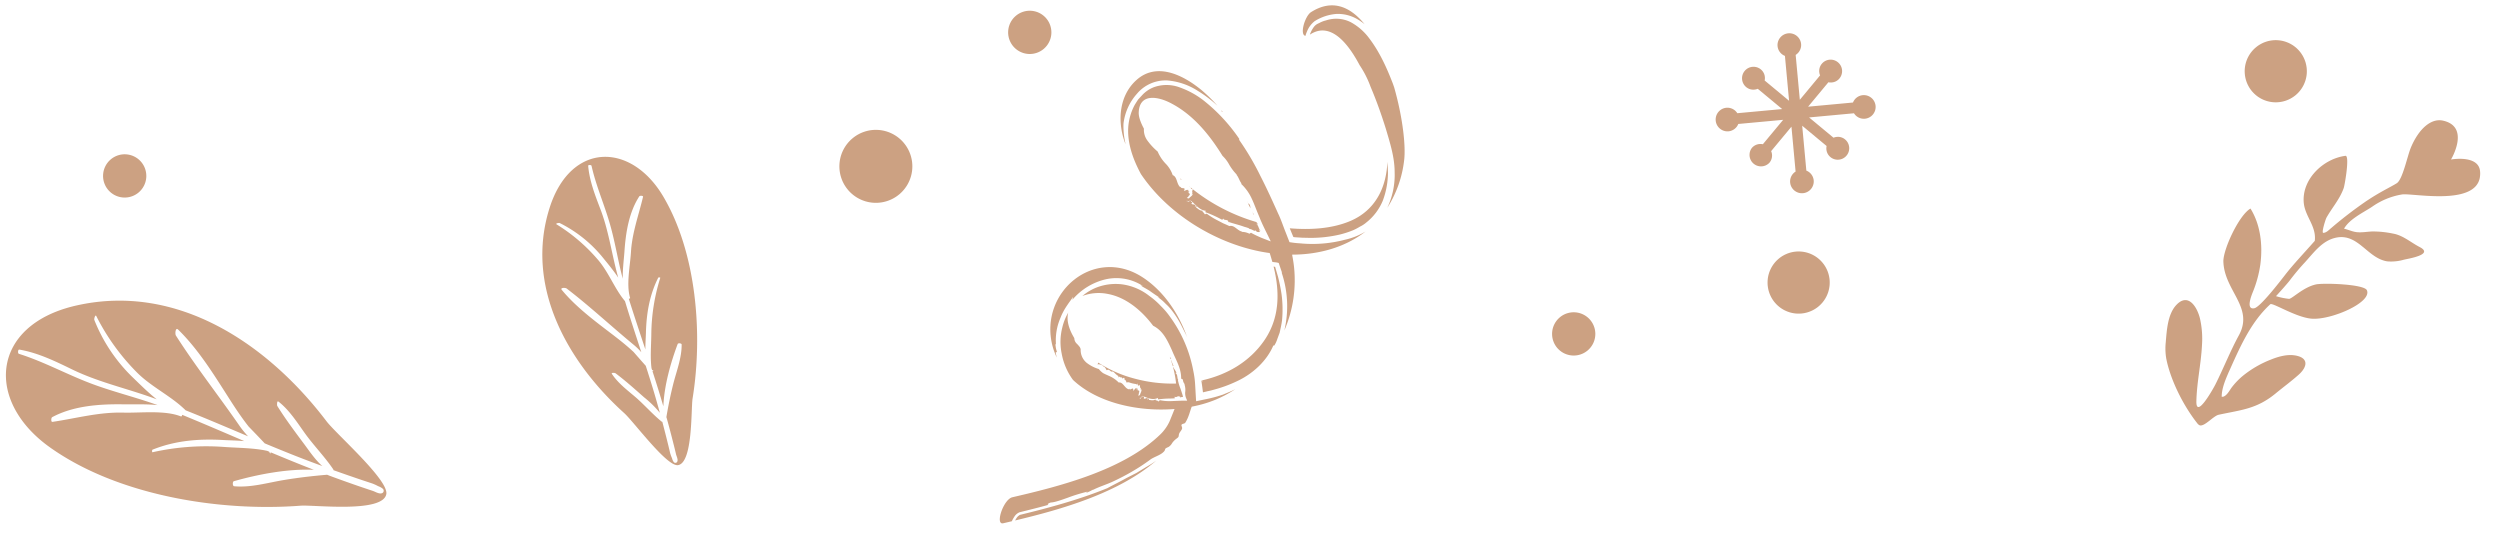 <svg xmlns="http://www.w3.org/2000/svg" width="913.352" height="195.76" viewBox="0 0 913.352 195.76">
  <g id="Groupe_545" data-name="Groupe 545" transform="translate(1038.786 -105.025) rotate(85)">
    <path id="Tracé_1885" data-name="Tracé 1885" d="M136.829,483.038c19.662-23.024,28.936-59.585,29.261-89.445.055-4.893,5.417-29.787-1.54-31.567-5.161-1.2-23.391,16.323-28.368,19.467-29.825,18.787-55.251,49.746-50.079,87.436C90.442,500.54,117.845,505.27,136.829,483.038Zm-36.513,7.984c1.791-6.794,5.408-12.752,8.983-18.732,5.276-8.838,8.409-18.655,12.679-27.979.266-.576.548-1.148.812-1.721-2.7,2.856-5.762,5.432-8.25,7.6a59.9,59.9,0,0,1-22.606,12.576c-.429.125-2.116-.541-1.355-.843a80.418,80.418,0,0,0,21.638-12.855c5.934-4.9,9.757-11.792,15.5-16.657,3.7-7.353,7.595-14.622,11.456-21.906a31.69,31.69,0,0,1-4.156,2.827c-11.628,6.62-22.984,14.063-34.825,20.245-.629.321-3.142-.112-2.1-1,8.149-7.021,18.417-12.021,27.9-17,3.362-1.765,6.561-3.564,9.654-5.584,2.418-1.971,4.9-3.971,6.616-5.311,1.784-3.4,3.54-6.812,5.267-10.253,1.668-3.322,3.261-6.66,4.84-10.006-2.46,2.378-5.742,4.174-8.464,5.85-4.834,2.983-9.762,6.059-14.829,8.631-.3.156-2.09-.013-1.588-.541,3.417-3.679,8.094-6.09,12.382-8.622,4.8-2.851,9.166-6.475,14.026-9.172a.837.837,0,0,1,.317-.062q2.29-4.99,4.493-10.019c.521-1.2,1.03-2.4,1.553-3.608a15.775,15.775,0,0,1,1.188-2.1,5.686,5.686,0,0,1,1.142-1.679,1.032,1.032,0,0,1,1.036-.123.928.928,0,0,1,.486.541c.365,1.08-.684,2.37-1.091,3.307-.752,1.734-1.507,3.474-2.279,5.208-1.551,3.481-3.14,6.93-4.774,10.38a2.345,2.345,0,0,0-.295.614c-.015,5.3.132,10.532.541,15.814.466,6.028,1.784,12.354.684,18.338-.108.6-1.74.482-1.844-.062-1.712-8.946-2.876-19.931-1.6-29.468-2.5,5.087-5.1,10.127-7.738,15.146.264.033.539.161.367.249a4.639,4.639,0,0,1-.638.264c-.123.231-.242.455-.367.689-1.549,4.9-2.013,10.813-2.825,15.715a89.707,89.707,0,0,0-.33,26.069c.04.242-.867.169-.937-.07-2.64-8.7-2.537-17.376-1.221-26.322.275-1.879.535-4.589,1.03-7.346-3.881,7.245-7.775,14.474-11.546,21.772.37.075.66.271.515.552-2.84,5.742-2.475,14.479-3.188,20.769-1.019,8.919.581,17.288,1.109,26.135.035.581-1.542.35-1.72-.068-3.5-8.151-3.294-17.746-2.4-26.412.365-3.483.55-8.083,1.364-12.342-3.586,7.766-6.288,15.871-9.986,23.561-4.13,8.587-9.443,16.463-13.095,25.288C101.63,491.777,100.187,491.511,100.316,491.022Z" transform="translate(41.617 557.077)" fill="#bf8963" opacity="0.8"/>
    <path id="Tracé_1895" data-name="Tracé 1895" d="M65.481,239.051a4.325,4.325,0,0,1,4.3-4.341,4.265,4.265,0,0,1,3.793,2.328l16.47-.084L81.8,228.8a4.093,4.093,0,0,1-4.156-.992,4.172,4.172,0,0,1-.031-5.92,4.183,4.183,0,0,1,5.927-.037,4.037,4.037,0,0,1,1.212,2.889,4.34,4.34,0,0,1-.18,1.258l8.244,8.162-.086-16.47a4.264,4.264,0,0,1-2.365-3.773,4.32,4.32,0,0,1,8.64-.042,4.259,4.259,0,0,1-2.33,3.8l.084,16.47,8.158-8.244a4.339,4.339,0,0,1-.194-1.256,4.04,4.04,0,0,1,1.181-2.893,4.142,4.142,0,0,1,2.959-1.247,4.191,4.191,0,0,1,3,7.139,4.117,4.117,0,0,1-4.149,1.036l-8.16,8.235,16.466-.079a4.279,4.279,0,0,1,3.773-2.367,4.32,4.32,0,0,1,.042,8.64,4.262,4.262,0,0,1-3.8-2.33l-16.468.079,8.244,8.165a4.083,4.083,0,0,1,4.158.983,4.2,4.2,0,0,1-5.9,5.962,4.074,4.074,0,0,1-1.21-2.893,4.269,4.269,0,0,1,.183-1.252L96.8,243.653l.081,16.463a4.279,4.279,0,0,1,2.365,3.773,4.32,4.32,0,1,1-8.64.042,4.276,4.276,0,0,1,2.33-3.8l-.081-16.466L84.7,251.915a4.209,4.209,0,0,1,.194,1.252,4.073,4.073,0,0,1-1.181,2.906,4.194,4.194,0,0,1-5.958-5.905A4.09,4.09,0,0,1,81.9,249.14l8.162-8.244-16.468.079a4.259,4.259,0,0,1-3.769,2.372A4.323,4.323,0,0,1,65.481,239.051Z" transform="translate(17.675 155.163)" fill="#bf8963" opacity="0.8"/>
    <path id="Tracé_1896" data-name="Tracé 1896" d="M85.592,389.829c27.809,11.6,56.666-1.588,77.1-20.6,3.406-3.17,20.529-13.588,20.659-17.772.042-5.681-20.1-6.638-23.862-7.6-22.916-5.8-52.8-6.105-74.405,4.27C64.207,358.152,62.278,380.087,85.592,389.829ZM71.56,374.464c-.392,0-.306-1.157.1-1.223,7.5-1,14.609-3.474,22.019-4.884,6.64-1.287,13.39-1.712,20.063-2.88-3.421-.235-6.988-1.032-9.72-1.465-6.818-1.065-14.2-2.856-19.739-7.192-.29-.227-.136-1.474.295-1.338,6.671,2.215,12.752,5.133,19.79,6.167,4.961.733,11.57,2.785,16.547,1.771.24-.064.323.2.312.5,6.354-1.41,12.675-2.926,19-4.431-2.2-.176-4.33-.524-5.832-.7-7.106-.794-13.777-2.484-19.9-6.262-.169-.112-.046-.812.145-.73a70.622,70.622,0,0,0,20.017,5.029c3.921.367,8.536,1.214,12.613,1.027.2-.057.4-.106.592-.145.081-.11.183-.242.339-.429.1-.121.145.119.117.328,4.376-1.005,8.759-1.971,13.159-2.849-7.56-.964-15.729-4.086-22.236-7.205-.389-.194-.154-1.461.328-1.421,4.812.372,9.383,2.651,13.9,4.246,3.954,1.377,7.934,2.554,11.993,3.613a1.619,1.619,0,0,0,.53-.1q4.455-.822,8.917-1.536,2.221-.37,4.455-.686c.792-.136,2-.675,2.746-.174a.746.746,0,0,1,.315.486.775.775,0,0,1-.3.759,4.213,4.213,0,0,1-1.514.53,13.968,13.968,0,0,1-1.852.5c-1.03.152-2.055.295-3.071.455-2.869.438-5.722.909-8.585,1.4a.732.732,0,0,1-.108.231c-3.058,3.177-6.724,5.784-9.878,8.88-2.8,2.766-5.6,5.859-9.111,7.738-.5.273-.271-1.14-.095-1.335,3-3.364,6.354-6.5,9.623-9.6a38.156,38.156,0,0,1,6.2-5.3c-2.9.535-5.775,1.076-8.646,1.674q-4.468.941-8.919,1.965c-1.377,1.03-3.412,2.526-5.41,3.978-2.174,1.96-4.2,4.055-6.237,6.259-5.733,6.246-11.643,13.088-18.666,17.915-.9.607-.719-1.4-.345-1.813,7.135-7.81,15.139-15,22.569-22.555a24.618,24.618,0,0,1,3.01-2.607c-6.363,1.47-12.717,2.983-19.1,4.319-4.886,3.417-10.934,4.946-15.9,8.5a63.82,63.82,0,0,0-14.228,13.949c-.394.517-.554-.9-.37-1.21a47.573,47.573,0,0,1,14.2-14.756c2.167-1.459,4.77-3.287,7.511-4.765-.5.09-.992.183-1.489.268-8,1.373-16.16,1.784-23.981,4.024C82.42,372.9,77.124,374.459,71.56,374.464Z" transform="translate(21.613 460.736)" fill="#bf8963" opacity="0.8"/>
    <g id="Groupe_334" data-name="Groupe 334" transform="translate(135.505 146.825)" opacity="0.8">
      <g id="Groupe_333" data-name="Groupe 333">
        <path id="Tracé_1897" data-name="Tracé 1897" d="M189.459,248.075c-1.074-8.376-.829-14.043-6.046-21.568-2.02-2.948-3.87-6-6.011-8.869-2.55-3.395-5.8-4.284-7.1.708-.741,2.891-.128,6.107.717,8.891a38.4,38.4,0,0,0,5.221,11.047,26.345,26.345,0,0,0,3.6,4.081c1.012.92,2.858,2.007,3.188,3.45l-.009.57c-3.423-.255-7.309-2.537-10.241-4.169-7.973-4.449-16.239-9.084-21.9-16.461-.649-.845,5.509-8.75,6.547-14.466,1.272-6.911-3.943-22.764-8.583-21.128-2.308.814-4.092,15.667-3.718,18.4.631,4.671,4.422,9.009,4.394,10.184a24.985,24.985,0,0,1-1.4,4.675s-3.749-4.094-5.274-5.494A84.318,84.318,0,0,1,136.8,211.9c-3.311-3.624-7.39-7-8.048-12.1-1.067-8.268,8.424-10.785,10.235-17.935a16.642,16.642,0,0,0-.075-6.191c-.251-1.764-.9-11.168-4.1-6.1-1.892,3-4.8,5.694-5.725,9.216a36.107,36.107,0,0,0-1.452,7.557c-.079,1.709.084,3.437-.154,5.142-.244,1.85-1.2,3.3-1.76,5.021-3.351-2.328-5.183-7.364-7.056-10.864a26.524,26.524,0,0,1-3.558-11.405c-.152-4.3,7.454-29.055-5.927-29.066-6.167,0-5.221,10.2-5.221,10.2s-11.306-8.228-14.411,1.7c-1.274,4.024,1.877,8.836,8.679,12.472,2.97,1.588,11.515,4.057,12.653,6.354,1.355,2.689,2.583,6.356,5.782,12.1a152.079,152.079,0,0,0,8.49,13.249c.612.9,1.483,1.793,1.439,2.939-.044.772-4.937-1.294-5.412-1.619-3.5-2.394-6.284-5.41-10.213-7.221-.891-.431-11.782-3.346-11.713-1.657.378,8.226,7.17,16.688,15.79,16.65,5.01-.02,8.88-3.9,14.18-2.8,4.422,4.642,7.942,8.664,11.586,12.021,2.132,1.967,10.774,9.931,11.018,12.127.356,3.155-4.444.772-5.659.178a42.781,42.781,0,0,0-10.1-3.762c-6.779-1.5-14.34-1.379-20.644,1.813,2,4.325,13.564,11.018,18.208,11.54,10.846.766,17.843-9.848,27.629-3.228,5.564,3.681,11.535,6.642,17.194,10.14.838.519,12.237,8.14,5.348,7.373-6.812-.739-13.379-2.882-20.157-3.815a33.4,33.4,0,0,0-9.975-.1c-4.44.733-9.762,3.615-5.37,8.31,3.085,3.3,8.829,4.134,13.069,4.869a21.891,21.891,0,0,0,6.061.332c8.035-.889,17.612-4.752,24.3-9.124a2.84,2.84,0,0,0,.88-.766,1.143,1.143,0,0,0,.172-.645C192.8,253,189.679,249.851,189.459,248.075Z" transform="translate(-89.275 -145.181)" fill="#bf8963"/>
      </g>
    </g>
    <path id="Tracé_1898" data-name="Tracé 1898" d="M78.521,174.409a11.352,11.352,0,1,1-2.827,15.8A11.336,11.336,0,0,1,78.521,174.409Z" transform="translate(27.474 34.265)" fill="#bf8963" opacity="0.8"/>
    <path id="Tracé_1899" data-name="Tracé 1899" d="M106.571,219.79a11.353,11.353,0,1,1-2.827,15.8A11.339,11.339,0,0,1,106.571,219.79Z" transform="translate(61.137 169.264)" fill="#bf8963" opacity="0.8"/>
    <path id="Tracé_1900" data-name="Tracé 1900" d="M111.9,245.984a7.9,7.9,0,1,1-1.967,10.994A7.89,7.89,0,0,1,111.9,245.984Z" transform="translate(69.311 229.402)" fill="#bf8963" opacity="0.8"/>
    <path id="Tracé_1901" data-name="Tracé 1901" d="M54.145,303.466a7.9,7.9,0,1,1-1.969,10.994A7.891,7.891,0,0,1,54.145,303.466Z" transform="translate(0 360.285)" fill="#bf8963" opacity="0.8"/>
    <path id="Tracé_1902" data-name="Tracé 1902" d="M64.794,398.505A7.9,7.9,0,1,1,62.825,409.5,7.891,7.891,0,0,1,64.794,398.505Z" transform="translate(12.78 599.219)" fill="#bf8963" opacity="0.8"/>
    <path id="Tracé_1903" data-name="Tracé 1903" d="M73.943,320.134a13.327,13.327,0,1,1-3.318,18.551A13.315,13.315,0,0,1,73.943,320.134Z" transform="translate(20.961 399.441)" fill="#bf8963" opacity="0.8"/>
    <path id="Tracé_1904" data-name="Tracé 1904" d="M80.289,348.572a13.679,13.679,0,0,1-3.945-11.414,24.146,24.146,0,0,1,4.809-10.915,44.468,44.468,0,0,1,6-6.629,53.257,53.257,0,0,0-6.226,5.329c-5.951,6.059-11.68,15.266-5.758,23.244,5.073,6.833,14.114,8.321,21.946,6.411.4-.1.8-.24,1.2-.352a28.353,28.353,0,0,1-7.551.139A19.708,19.708,0,0,1,80.289,348.572Zm134.067,4.587a36.077,36.077,0,0,1,1.984,3.8l1.892,3.833,1.549,3.844c1.133,2.482,2.046,4.935,3.069,7.241,3.3,10.734,5.271,21.779,6.924,32.614A3.524,3.524,0,0,0,231.02,406c.194.158.425.3.64.449C229.089,389.069,225.005,367.994,214.357,353.159Zm-36.181-8.517c.744-.178,1.487-.326,2.231-.462l-.141-.425-.26.438-.029-.24C179.492,344.345,178.669,344.308,178.176,344.642ZM59.564,277.394a9.218,9.218,0,0,0,.651,2.323c.152.387.279.779.466,1.175a4.707,4.707,0,0,0,.838,1.08,10.427,10.427,0,0,0,2.686,1.727c-.031-.066-.042-.117-.077-.185-3.762-7.247,3.254-12.915,12.8-16.945a36.2,36.2,0,0,1,8.158-3.28c5.1-1.661,10.338-3.036,15.658-4.2,5.313-1.08,10.743-2.336,16.285-1.857a28.049,28.049,0,0,1,12.71,3.828,40.857,40.857,0,0,0-16.622-7.63c-5.357-1.184-16.133-.829-27.022,1.274-.431.117-.865.213-1.294.33-5.984,1.718-11.925,3.8-17.163,7.078a20.78,20.78,0,0,0-6.613,6.275A11.787,11.787,0,0,0,59.564,277.394Zm107.792,25.543a42.332,42.332,0,0,0-9.559-.656,60.846,60.846,0,0,0-6.47.73l-3.067.616c-.209.064-.5.046-.645.178l-.132.495c9.456-1.5,18.879-.642,26.619,5.758,7.375,6.1,11.289,14.73,12.516,23.88.227-.037.464-.073.64-.11l-.62.282.013.106,2.112-.119,1.85-.077c.125-.024.343.04.392-.055l-.077-.493-.141-.959c-.114-.682-.108-1.146-.293-1.982a48.592,48.592,0,0,0-2.475-9.317c-2.2-6.024-6.44-11.454-11.81-14.307l.026-.367a10.352,10.352,0,0,0-2.262-1.291c-.759-.359-1.492-.706-2.207-1.041C170.262,303.727,168.817,303.267,167.356,302.937ZM117,259.681c-1.32-.07-2.682-.128-4-.128,9.119,1.135,17.189,5.755,20.327,15.33,2.3,7.036,1.991,15.079.741,22.316l2.6-.818.669-.216a3.134,3.134,0,0,0,.176-.693l.387-2.574.3-2.757a46.735,46.735,0,0,0-.257-10.945,33.826,33.826,0,0,0-1.228-5.227,21.956,21.956,0,0,0-1.032-2.411,10.185,10.185,0,0,0-1.206-2.288,19.852,19.852,0,0,0-7.5-6.82A29.7,29.7,0,0,0,117,259.681ZM113.064,334.8c-.2.18-.4.352-.607.53a1.546,1.546,0,0,1,.563.231C112.481,335.2,112.921,335.059,113.064,334.8ZM89.607,317.845c-.194.13-.4.246-.592.376a.317.317,0,0,0,.334.033C89.42,318.107,89.523,317.984,89.607,317.845ZM64.534,285.361a12.032,12.032,0,0,1-1.551-.713,8.99,8.99,0,0,1-3.511-3.118,17.469,17.469,0,0,1-1.934-8.011,14.02,14.02,0,0,1,2.715-7.773,19.54,19.54,0,0,1,1.918-2.284c-6.906,4.686-10.305,10.992-6.09,19.112C57.289,284.9,63.934,287.534,64.534,285.361Zm112.517,59.579c.255-.068.51-.139.766-.2l-.024-.242A2.884,2.884,0,0,0,177.052,344.939Zm-61.264-12.721-.077.079C115.869,332.527,115.845,332.417,115.788,332.218Zm113.043,72.414c-.6-3.758-1.148-7.362-1.815-10.873-.123.651-.5.216-.757-.871.092-1.272-.53-3.742-1.221-6.385a59.494,59.494,0,0,1-1.577-7.449c-.07-.191-.1-.3,0-.086a.533.533,0,0,0,0,.086c.123.306.359.814.385.532a14.427,14.427,0,0,0-1.085-2.744c.121.282.268.343.385.618-1.056-2.486-1.6-5.278-2.528-7.824-.948-2.6-2-5.166-3.2-7.663a72.959,72.959,0,0,0-3.571-6.609c-1.01-1.644-1.294-4.108-2.7-5.443-.26-.249-.708-.306-.917-.548a4.813,4.813,0,0,1-.4-1.025,3.815,3.815,0,0,0-1.333-1.507,6.975,6.975,0,0,1-1.549-1.855c-.576-.977-.812-.649-1.6-.975-.673-.277-1.2-1.1-1.918-1.281-.392-.1-.977.262-1.25.123-.418-.213-.321-1.078-.616-1.4a13.243,13.243,0,0,0-2.625-1.551c-.31-.189-3.06-1.261-3.074-1.377a44.566,44.566,0,0,0-1.824-9.02,45.565,45.565,0,0,0-3.164-7.414c.647,1.558,1.1,3.173,1.61,4.774a49.866,49.866,0,0,1,1.166,6.792l.273,2.251.068.563.033.282c-.029.059-.178.013-.262.022l-1.195-.033-4.449-.13a32.774,32.774,0,0,0-5.289.235,48.363,48.363,0,0,0-20.2,6.64,27.639,27.639,0,0,0-4.433,3.14,26.926,26.926,0,0,0-3.94,3.786,20.547,20.547,0,0,0-5.115,9.526,19.482,19.482,0,0,0,.367,9.612,18.764,18.764,0,0,0,2.6,5.282,16.775,16.775,0,0,1,.1-9.465c1.687-5.954,6.437-11.181,12.5-15.04a.12.12,0,0,1,.07-.044c.134-.084.262-.176.4-.26,2.176-3.5,5.832-4.746,9.531-6.07,3.487-1.047,6.856-2.867,10.6-2.444l.4-.609a2.76,2.76,0,0,0,1.778-.541.251.251,0,0,0,.013.125,6.281,6.281,0,0,1,2.865-.022,4.912,4.912,0,0,0,2.275-.158l.5-.167.284-.108c.04.015.068.042.106.057-.108,1.01-.169,1.976-.216,2.968l-.132,2.908a17.256,17.256,0,0,1-.715,4.042c.4.165.284.348.484.6-.664.145-.222.924-.887.946.506.884.088,1.624-.033,2.4-.044.062-.11-.154-.392-.081-.482.253.5.242.207.537l-.262-.147c-.686.312.246,1.093-.293,1.509-.246-.262-.339-.037-.607-.2.755-1.542,1.652-3.17.9-5.056a.707.707,0,0,0,.548.037c-.009-1.005-.046-2.026,0-3.023.035-1.012.15-1.885.145-3.129-.24.13-.535.09-.6-.035.3-.222.176-.563.073-.858a.943.943,0,0,1,.216-1.085.274.274,0,0,0,.251-.095c.055-.178-.227-.112-.376-.1.048,0,.185-.1.231-.092-.057-.253.064-.658-.156-.728l-1.056.211-1.791.416a17.86,17.86,0,0,1-3.34.708l.037-.163c-.847.524-2.011-.11-2.689.887l-.053-.433c-.869.3-1.632.827-2.5,1.124a37.982,37.982,0,0,1,6.431-.649,52.644,52.644,0,0,1-3.122,14.943,45.017,45.017,0,0,1-6.981,12.717,2.248,2.248,0,0,1,.609.345,2.721,2.721,0,0,1,.917-2.13l.062.143c.1-.777,1.025-.924,1.463-1.184-.579-1.192.933-1.175.64-2.209.458-.594,1.412-1.137,1.866-1.932a1.4,1.4,0,0,0,.526.253c-.834-.845.667-.928-.128-1.49,1.437.231-.4-.911.843-.838-.051.022.026.077.092.123a1.434,1.434,0,0,1,1.56-.656c-.785-.143-.088-.515-.372-.812a10.523,10.523,0,0,0,.955-2.86c.9.524-.585-.537.013-.4l.293.042c.15-.128.614-.277.07-.728a.562.562,0,0,0-.134.073c.033-.026.042-.1.134-.073.416-.183,1.142.033,1.386-.37a2.881,2.881,0,0,0,.658.106l-.458-.246c.647-.141,1.144.286,1.8.581.647.18.486.77.286.832-.139-.528-.906-.279-.829-.46-1.483-.543-.209.829-1.531.354-.266.121.3.279.3.389-.231.2-.563-.268-.607.09l.3.172c-.827-.161,1.173,1.1.416,1.1l-.033-.079c-1.388-.231.37,1.285-.686,1.421l.3.075c-.372,1.575-2.955,1.923-2.805,3.549A10.944,10.944,0,0,0,182,367.746c-.361.64-.713,1.3-1.115,1.927a6.747,6.747,0,0,1-1.659,1.476,13.658,13.658,0,0,1-2.7,4.279,6.076,6.076,0,0,1-4.649,1.76c-.972-.2-1.652.458-2.471,1.071a2.826,2.826,0,0,1-2.231.84c-2.937,1.461-6.229,2.361-9.1,1.527-.136-.037-.253-.092-.385-.136a19.792,19.792,0,0,0,5.131,2.607,21.324,21.324,0,0,0,9.713,1.08,23.1,23.1,0,0,0,9.826-3.274c9.262-8.277,13.7-22.828,13.806-36.033,0-.018,4.033,2.048,4.336,2.207a15.857,15.857,0,0,1,4.3,3.588c11.9,14.486,15.8,38.117,18.322,56.041.473,3.366,9.614,7.258,9.179,4.174-.147-1.047-.306-2.128-.462-3.208a10.7,10.7,0,0,1-1.456-.975A4.075,4.075,0,0,1,228.831,404.633Zm-38.414-49c.161.108.645.37.323.488C190.171,355.975,190.791,355.841,190.417,355.634Zm.708,1.815-.178-.279.334.279Zm.1-.341-.913-.917c.079,0,.189.051.268.046C190.116,356.244,191.92,357.088,191.223,357.108Zm-19.546,28.749s-.755.174-1.518.271c-.77.037-1.542.07-1.542.07l.383-.213a20.536,20.536,0,0,1-9.68-2.512c-3.135-1.5-5.463-3.839-7.274-5.322a11.749,11.749,0,0,0,1.122.44,22.715,22.715,0,0,1-6.385-12.721,17.7,17.7,0,0,1,3.621-13.4,5.207,5.207,0,0,0-.31.81c.717-.8,1.388-1.967,2.271-3.1.942-1.085,1.907-2.281,2.8-3.41l-.282.711a15.507,15.507,0,0,1,2.715-2.722,17.574,17.574,0,0,1,2.843-2.178,34.188,34.188,0,0,1,5.863-2.97l2.884-1.151a13.746,13.746,0,0,1,1.432-.493c-9.359,2.374-18,7.388-23.462,14.419-12.873,16.576,2.2,38.112,22,34.935a25.4,25.4,0,0,0,4.528-1.208c-.629.084-1.252.189-1.892.222Zm-44.363-75.688c.257-.1.524-.191.781-.29A.876.876,0,0,0,127.314,310.169Zm14.164-1.186c.363-1.234.678-2.469.959-3.7,1.1-.262,2.207-.475,3.309-.684l.22-.953a5.464,5.464,0,0,1,.385-1.338l1.371-.326,2.227-.552,0,.123a38.431,38.431,0,0,1,21.154.871,46.346,46.346,0,0,0-22.936-5.553c-1.487.035-2.964.152-4.435.308.871-10.138-1.12-19.757-6.092-27.486a24.556,24.556,0,0,1,2.337,7.718,46.473,46.473,0,0,1,.064,15.559c-.246,1.324-.345,2.385-.772,4.07l-.136.576c-.02.218-.341.158-.5.253l-1.155.341-1.892.548c-2.416.748-4.9,1.292-7.271,2.2-4.792,1.661-9.592,3.36-14.323,5.287a98.547,98.547,0,0,0-13.869,6.638l-.066-.242a63.175,63.175,0,0,0-15.387,11.984,31.34,31.34,0,0,0-5.4,8.162,13.717,13.717,0,0,0-.869,9.41,11.612,11.612,0,0,0,2.246,4.18l1.608,1.782c.592.53,1.256.979,1.877,1.474a20.189,20.189,0,0,0,8.84,3.236c5.813.607,11.482-1.032,16.62-3.236C124.92,341.144,136.711,325.165,141.478,308.983ZM120.8,333.827l-.02-.354.165.414Zm.268-.3-.363-1.3c.075.031.147.13.22.158C120.5,332.205,121.724,333.783,121.07,333.523Zm.068-1.192c-.449-.378.2-.26-.042-.623C121.189,331.88,121.5,332.342,121.138,332.331Zm13.621-20.27a6.109,6.109,0,0,0-.909,2.693.242.242,0,0,0-.11-.059c-.537,1.732-2.708,2.506-2.4,4.418-.414.675-.792,1.375-1.157,2.084l-1.278,2a26.628,26.628,0,0,1-2.823,3.773c.273.339.086.482.139.829-.647-.112-.726.807-1.342.55-.035,1.08-.878,1.588-1.4,2.323-.07.044-.018-.2-.317-.244-.572.055.334.451-.092.627l-.163-.255c-.794.033-.348,1.2-1.06,1.4-.09-.367-.293-.178-.458-.447,1.474-1.292,3.234-2.48,3.654-4.627.169.18.332.29.471.266a43.532,43.532,0,0,1,3.366-5.949c-.242-.053-.444-.282-.409-.453.713.035.306-1.582,1.2-1.7.013.064.059.189.161.207.108-.108-.051-.385-.11-.579.02.062.119.143.136.2.565-1.278,1.014-2.559,1.511-3.8.24-.612.532-1.239.785-1.813a10.163,10.163,0,0,1,.669-1.54l.154.029a3.114,3.114,0,0,1,.594-1.327c.275-.469.508-.988.055-.918l.678-.449c.18-.759.506-1.545-.8-.759l.761-.8-.882.7.4-.4c-1.036.686-1.516.282-2.559,1.316l.524-.744a5,5,0,0,0-1.03.559,68.145,68.145,0,0,1-13.979,22.1c.46.066.959.442,1.368.167a2.583,2.583,0,0,0,.561.372l-.295-.431c.684.123.913.75,1.362,1.307a.523.523,0,0,1-.187.942c.161-.579-.7-.647-.526-.794-1.091-1.14-.651.741-1.632-.266-.317.013.128.4.066.508-.328.106-.383-.5-.62-.156l.185.293c-.693-.493.5,1.562-.213,1.261l.011-.092c-1.179-.788-.356,1.426-1.426,1.135l.238.2c-1.278,1.309-3.87.724-4.627,2.376a11.017,11.017,0,0,0-4.53,2.306A14.667,14.667,0,0,1,102,342.8c-.04.022-.075.048-.114.068a22.167,22.167,0,0,1-4.526,3.483,6.592,6.592,0,0,1-4.182.748c-2.073.869-4.328,1.61-6.143,1.366-6.869-.92-5.219-7.307-2.409-11.8,4.871-7.791,12.6-13.115,20.943-17.313a12.517,12.517,0,0,1,3.23-2.07,18.407,18.407,0,0,0,4.055-2.519l.048.112c1.023-.753,2.3-.845,3.4-1.621-.088.095-.026.143.015.253a17.159,17.159,0,0,1,5.758-3.428c1.021-.376,2.066-.7,3.133-1.016l1.621-.482q1.086-.343,2.2-.7c2.7-.794,5.287-1.872,7.989-2.906l.988-.372c.068-.02.189-.088.213-.066l-.117.26-.246.519-1.038,2.105a37.4,37.4,0,0,1-2.365,4.039A3.5,3.5,0,0,1,134.759,312.061Zm-7.716-1.789,0-.121a1.333,1.333,0,0,1-.2.2C126.9,310.323,126.975,310.3,127.044,310.273Zm-3.9,1.527.132-.051-.187-.084A1.234,1.234,0,0,1,123.145,311.8Zm-7.025,20.149c.2-.062.656-.051.517-.579-.18.189-.372.367-.554.554Zm7.544-20.353c.618-.246,1.252-.493,1.888-.739C124.806,310.882,124.082,310.787,123.664,311.595Z" transform="translate(4.176 284.655)" fill="#bf8963" opacity="0.8"/>
  </g>
</svg>
